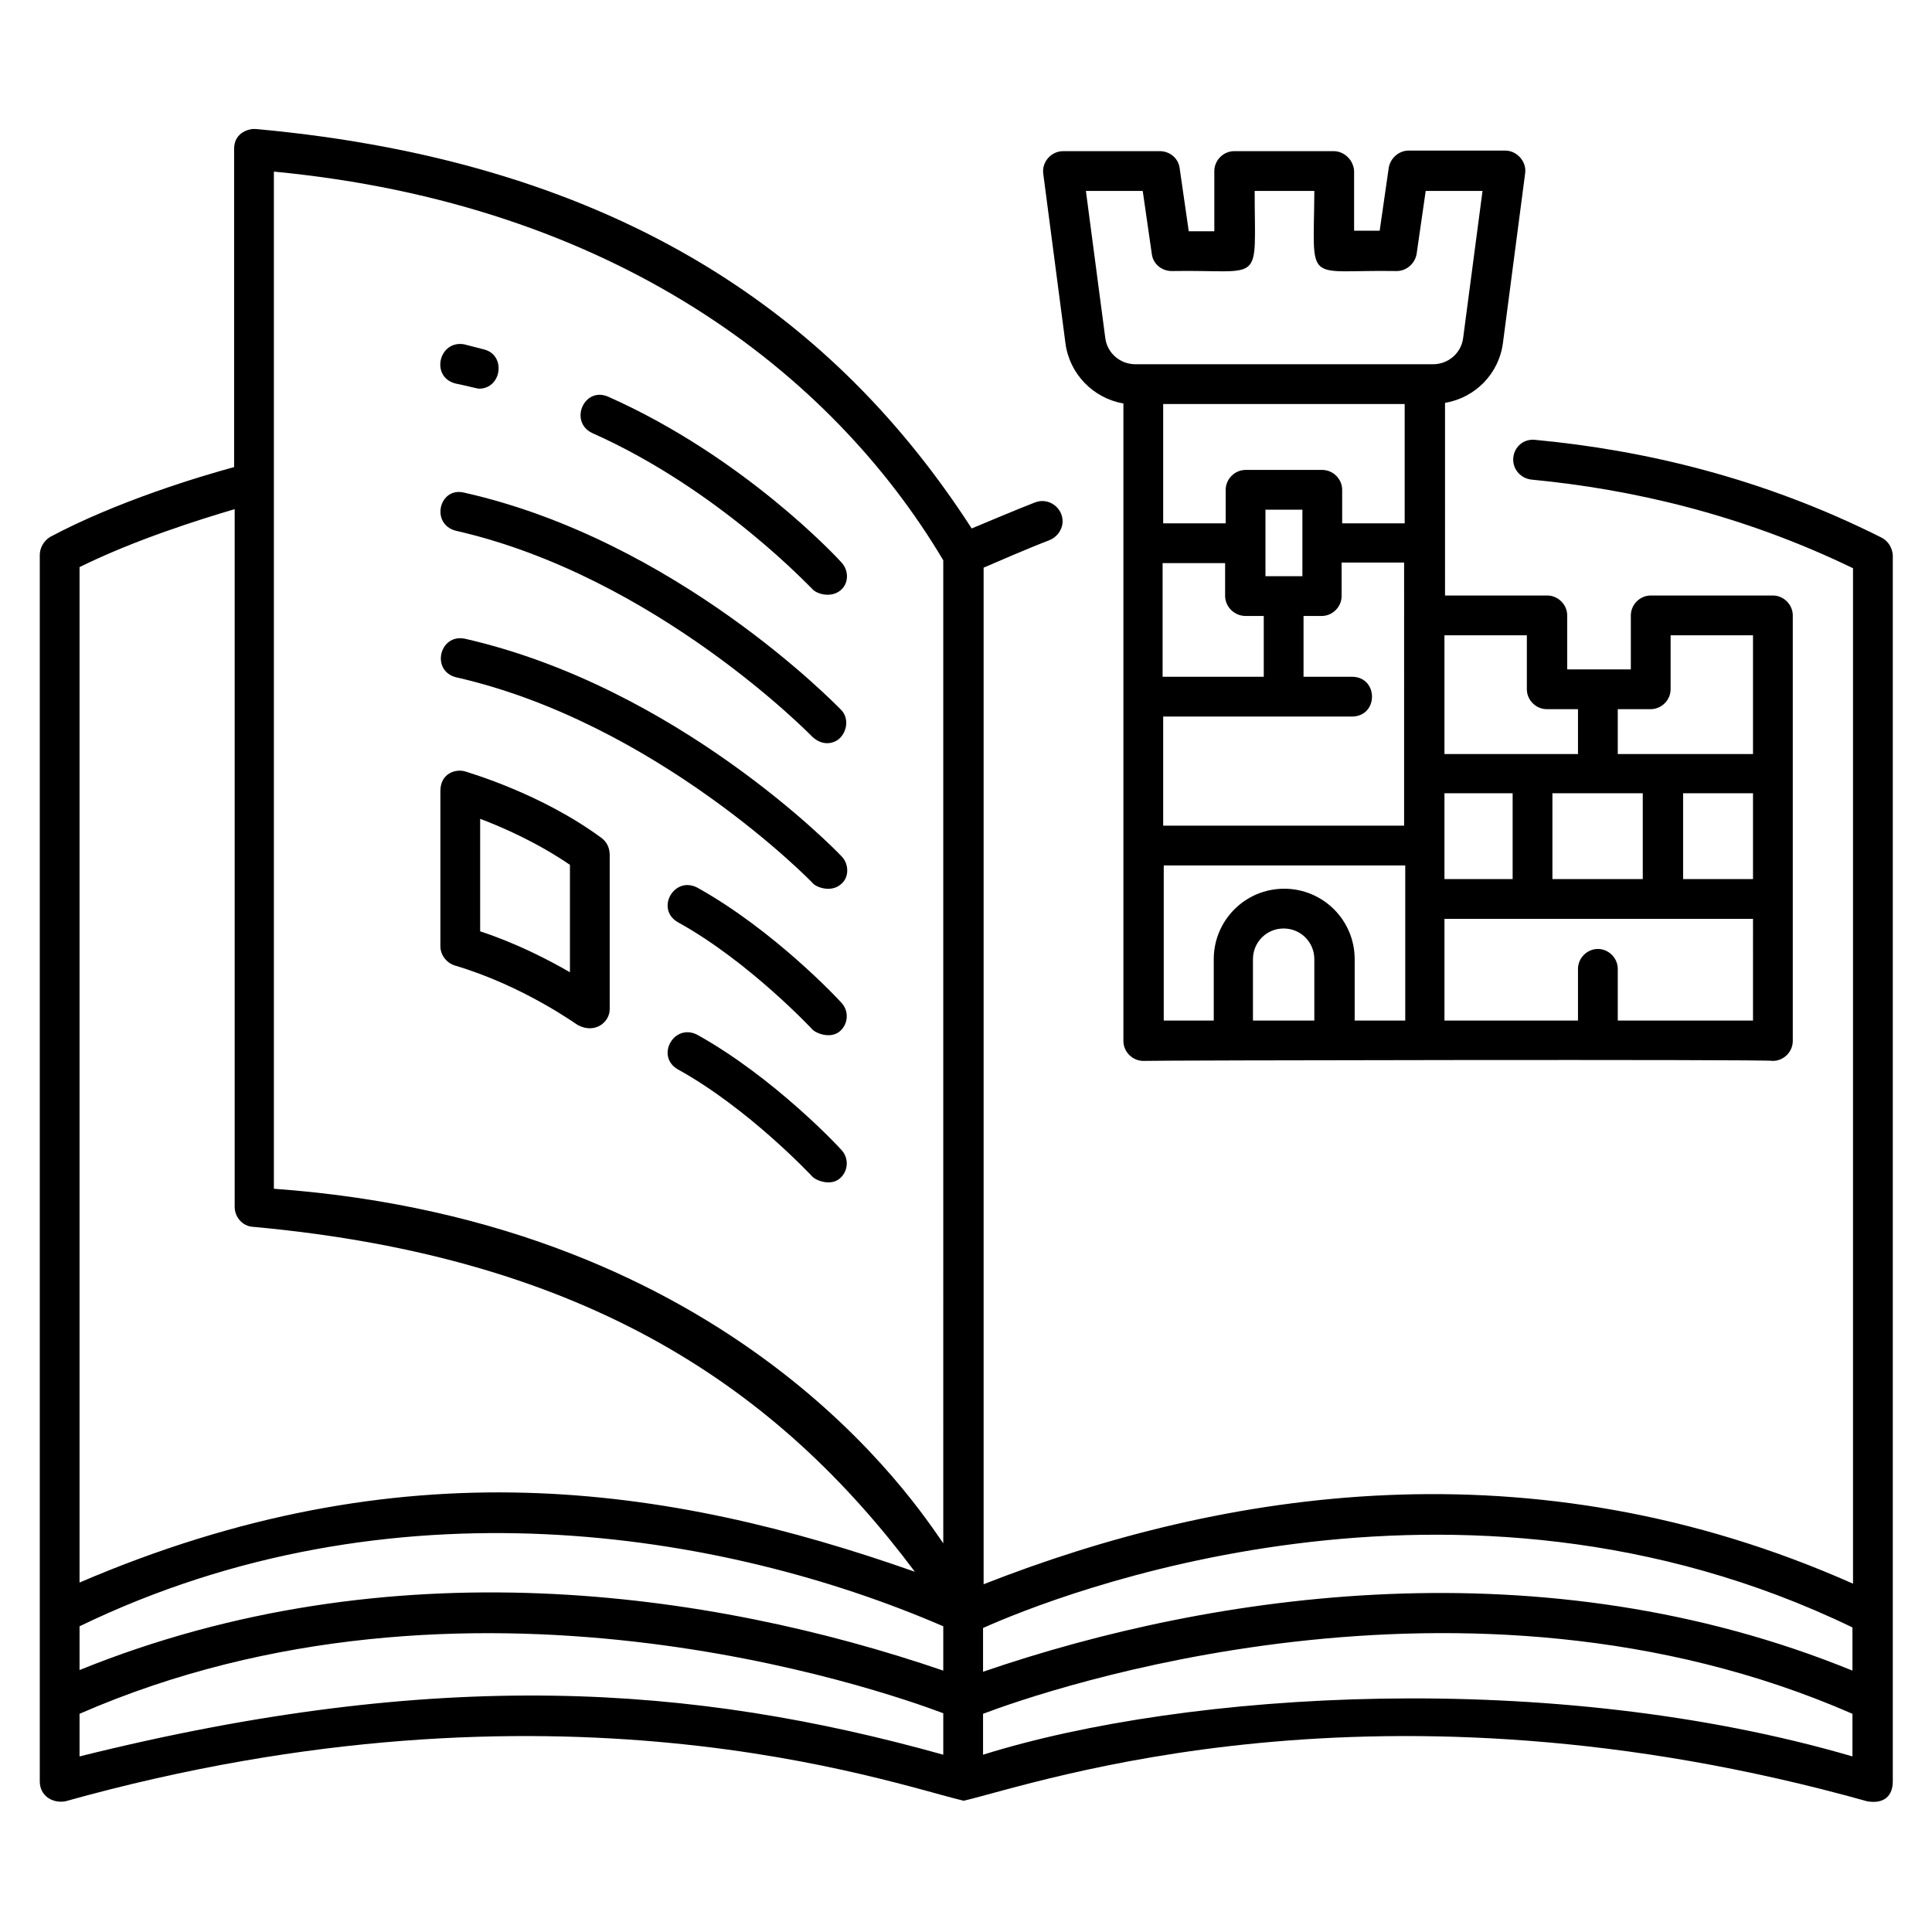 <?xml version="1.0" encoding="utf-8"?>
<!-- Generator: Adobe Illustrator 24.0.0, SVG Export Plug-In . SVG Version: 6.00 Build 0)  -->
<svg version="1.1" id="icon" xmlns="http://www.w3.org/2000/svg" xmlns:xlink="http://www.w3.org/1999/xlink" x="0px" y="0px"
	 viewBox="0 0 340 340" style="enable-background:new 0 0 340 340;" xml:space="preserve">
<g>
	<path d="M105.9,147.5c-10.7-7.9-23.4-11.5-23.9-11.7c-1.8-0.6-4.5,0.3-4.5,3.4v27.3c0,1.5,1,2.9,2.5,3.4
		c12.2,3.6,21.6,10.5,21.7,10.5c3,1.6,5.6-0.5,5.6-2.8v-27.1C107.3,149.2,106.8,148.2,105.9,147.5z M100.3,171.1
		c-3.8-2.2-9.4-5.1-15.8-7.2v-19.8c4,1.5,10.1,4.2,15.8,8.1V171.1z"/>
	<path d="M80.2,67.5c1.1,0.2,3.8,0.9,4.1,0.9c4,0,4.8-5.9,0.9-6.9c-1.2-0.3-2.3-0.6-3.5-0.9C77.2,59.8,75.7,66.4,80.2,67.5z"/>
	<path d="M104.2,76.2c22.5,10,38.6,27.4,38.8,27.5c0.7,0.8,3.2,1.6,4.9,0.2c1.5-1.2,1.5-3.5,0.2-4.9c-0.7-0.8-17.2-18.6-41.1-29.2
		C102.8,68,100.1,74.2,104.2,76.2z"/>
	<path d="M80.2,93.4c35.2,8,62.5,36,62.8,36.3c2.1,1.9,4.2,0.9,4.9,0.1c1.3-1.4,1.4-3.6,0.1-4.9c-1.2-1.2-29-29.8-66.3-38.2
		C77.3,85.6,75.7,92.2,80.2,93.4z"/>
	<path d="M81.8,112.4c-4.5-0.9-6,5.7-1.5,6.8c35.2,8,62.6,36,62.8,36.3c0.7,0.7,3.2,1.6,4.9,0.1c1.5-1.2,1.4-3.6,0.1-4.9
		C146.9,149.4,119.1,120.9,81.8,112.4z"/>
	<path d="M122.7,156.2c-4.1-2.1-7.4,3.8-3.4,6.1c12.5,6.9,23.6,18.8,23.7,18.9c0.7,0.7,3.3,1.7,4.9,0.2c1.4-1.3,1.5-3.5,0.2-4.9
		C147.7,176,136.2,163.7,122.7,156.2z"/>
	<path d="M122.7,182.1c-4.1-2.1-7.4,3.8-3.4,6.1c12.5,6.9,23.6,18.8,23.7,18.9c0.7,0.7,3.3,1.7,4.9,0.2c1.4-1.3,1.5-3.5,0.2-4.9
		C147.7,201.9,136.2,189.6,122.7,182.1z"/>
	<path d="M331.1,94.6c-20.9-10.5-41.8-15.4-61-17.2c-2.1-0.2-3.8,1.4-3.8,3.5c0,1.8,1.4,3.3,3.2,3.5c17.8,1.7,37.2,6.2,56.6,15.6
		v178.7c-56.7-25.2-111-16.4-153,0.1V99.9c1.6-0.7,8.3-3.6,11.5-4.8c1.3-0.5,2.3-1.7,2.4-3.2c0.1-2.5-2.4-4.4-4.8-3.5
		c-2.9,1.1-9.5,3.9-11.2,4.6c-23.5-36.4-61-64.4-126-70.3c-1-0.1-3.8,0.5-3.8,3.5v56c-5.9,1.6-20.6,6-32.4,12.3
		C7.7,95.2,7,96.4,7,97.7v215.8c0,2.5,2.2,3.9,4.5,3.5c86.6-24.2,145.2-3.1,158.1-0.1c12.9-3,72.5-24.1,159,0.1
		c2.9,0.5,4.5-0.9,4.5-3.5V97.7C333,96.4,332.3,95.2,331.1,94.6z M14,99.8c9.7-4.8,21.2-8.4,27.3-10.2v122.8c0,1.8,1.4,3.4,3.2,3.5
		c59.4,5.4,92.7,28.9,116.5,60.7c-43.5-15.3-90.4-22.4-147,1.9V99.8z M166,308.8c-44-12.3-88.6-15.5-152,0.3v-7.5
		c68-29.7,141.1-4.2,152-0.1V308.8z M166,294c-40.9-14-97.5-22.2-152-0.1v-7.7c54.7-26.5,113.4-16.7,152,0V294z M166,271.6
		c-4.5-6.4-36.4-56.5-117.8-62.4V30.2c59.8,5.7,98.1,35.3,117.8,68.4V271.6z M326,309.1c-53-15.5-117.2-11.5-153-0.3v-7.2
		c10.3-3.9,84.6-29.9,153,0V309.1z M326,294c-54.4-22.2-112.2-13.8-153,0.2v-7.7c12.5-5.6,83.1-33.9,153-0.1V294z"/>
	<path d="M234.7,26.6h-17.5c-1.9,0-3.5,1.6-3.5,3.5v10.6h-4.5l-1.6-11.1c-0.2-1.7-1.7-3-3.5-3h-17c-2.1,0-3.8,1.9-3.5,4
		c0,0,3.9,29.8,3.9,29.8c0.7,5.4,4.9,9.7,10.2,10.6v112.2c0,1.9,1.6,3.5,3.5,3.5c1.2-0.1,110.2-0.3,110.8,0c1.9,0,3.5-1.6,3.5-3.5
		v-74.9c0-1.9-1.6-3.5-3.5-3.5h-21.5c-1.9,0-3.5,1.6-3.5,3.5v9.5h-11.2v-9.5c0-1.9-1.6-3.5-3.5-3.5h-18V70.9
		c5.3-0.9,9.5-5.1,10.2-10.6l3.9-29.8c0.3-2-1.4-4-3.5-4c0,0-17,0-17,0c-1.7,0-3.2,1.3-3.5,3l-1.6,11.1h-4.5V30.1
		C238.2,28.2,236.6,26.6,234.7,26.6z M231.4,179.6h-10.9v-10.8c0-3,2.4-5.4,5.4-5.4s5.4,2.4,5.4,5.4V179.6z M247.2,179.6h-8.8v-10.8
		c0-6.9-5.6-12.4-12.4-12.4c-6.9,0-12.4,5.6-12.4,12.4v10.8h-8.8v-27.3h42.5V179.6z M247.2,145.3h-42.5v-19.2H238
		c4.6-0.1,4.6-6.9,0-7c0,0-8.6,0-8.6,0v-10.7h3.2c1.9,0,3.5-1.6,3.5-3.5v-5.9h11V145.3z M219.2,108.4h3.2v10.7h-17.8V99.1h11v5.9
		C215.7,106.9,217.3,108.4,219.2,108.4z M222.7,101.4V89.7h6.5v11.7H222.7z M247.2,92.1h-11v-5.9c0-1.9-1.6-3.5-3.5-3.5h-13.5
		c-1.9,0-3.5,1.6-3.5,3.5v5.9h-11v-21h42.5V92.1z M308.5,179.6h-23.8v-9.1c0-1.9-1.6-3.5-3.5-3.5s-3.5,1.6-3.5,3.5v9.1h-23.5v-17.9
		h54.3V179.6z M254.2,154.7v-15.1h12v15.1H254.2z M273.2,154.7v-15.1h15.9v15.1H273.2z M308.5,154.7h-12.3v-15.1h12.3V154.7z
		 M284.7,124.8h5.8c1.9,0,3.5-1.6,3.5-3.5v-9.5h14.5v20.9h-23.8V124.8z M268.7,111.8v9.5c0,1.9,1.6,3.5,3.5,3.5h5.5v7.9h-23.5v-20.9
		H268.7z M245.8,47.7c1.7,0,3.2-1.3,3.5-3l1.6-11.1h10l-3.4,25.8c-0.3,2.7-2.6,4.7-5.3,4.7h-52.4c-2.7,0-5-2-5.3-4.7l-3.4-25.8h10
		l1.6,11.1c0.2,1.7,1.7,3,3.5,3c16.4-0.3,14.6,2.8,14.6-14.1h10.5C231.2,50.5,229.4,47.4,245.8,47.7z"/>
</g>
</svg>
